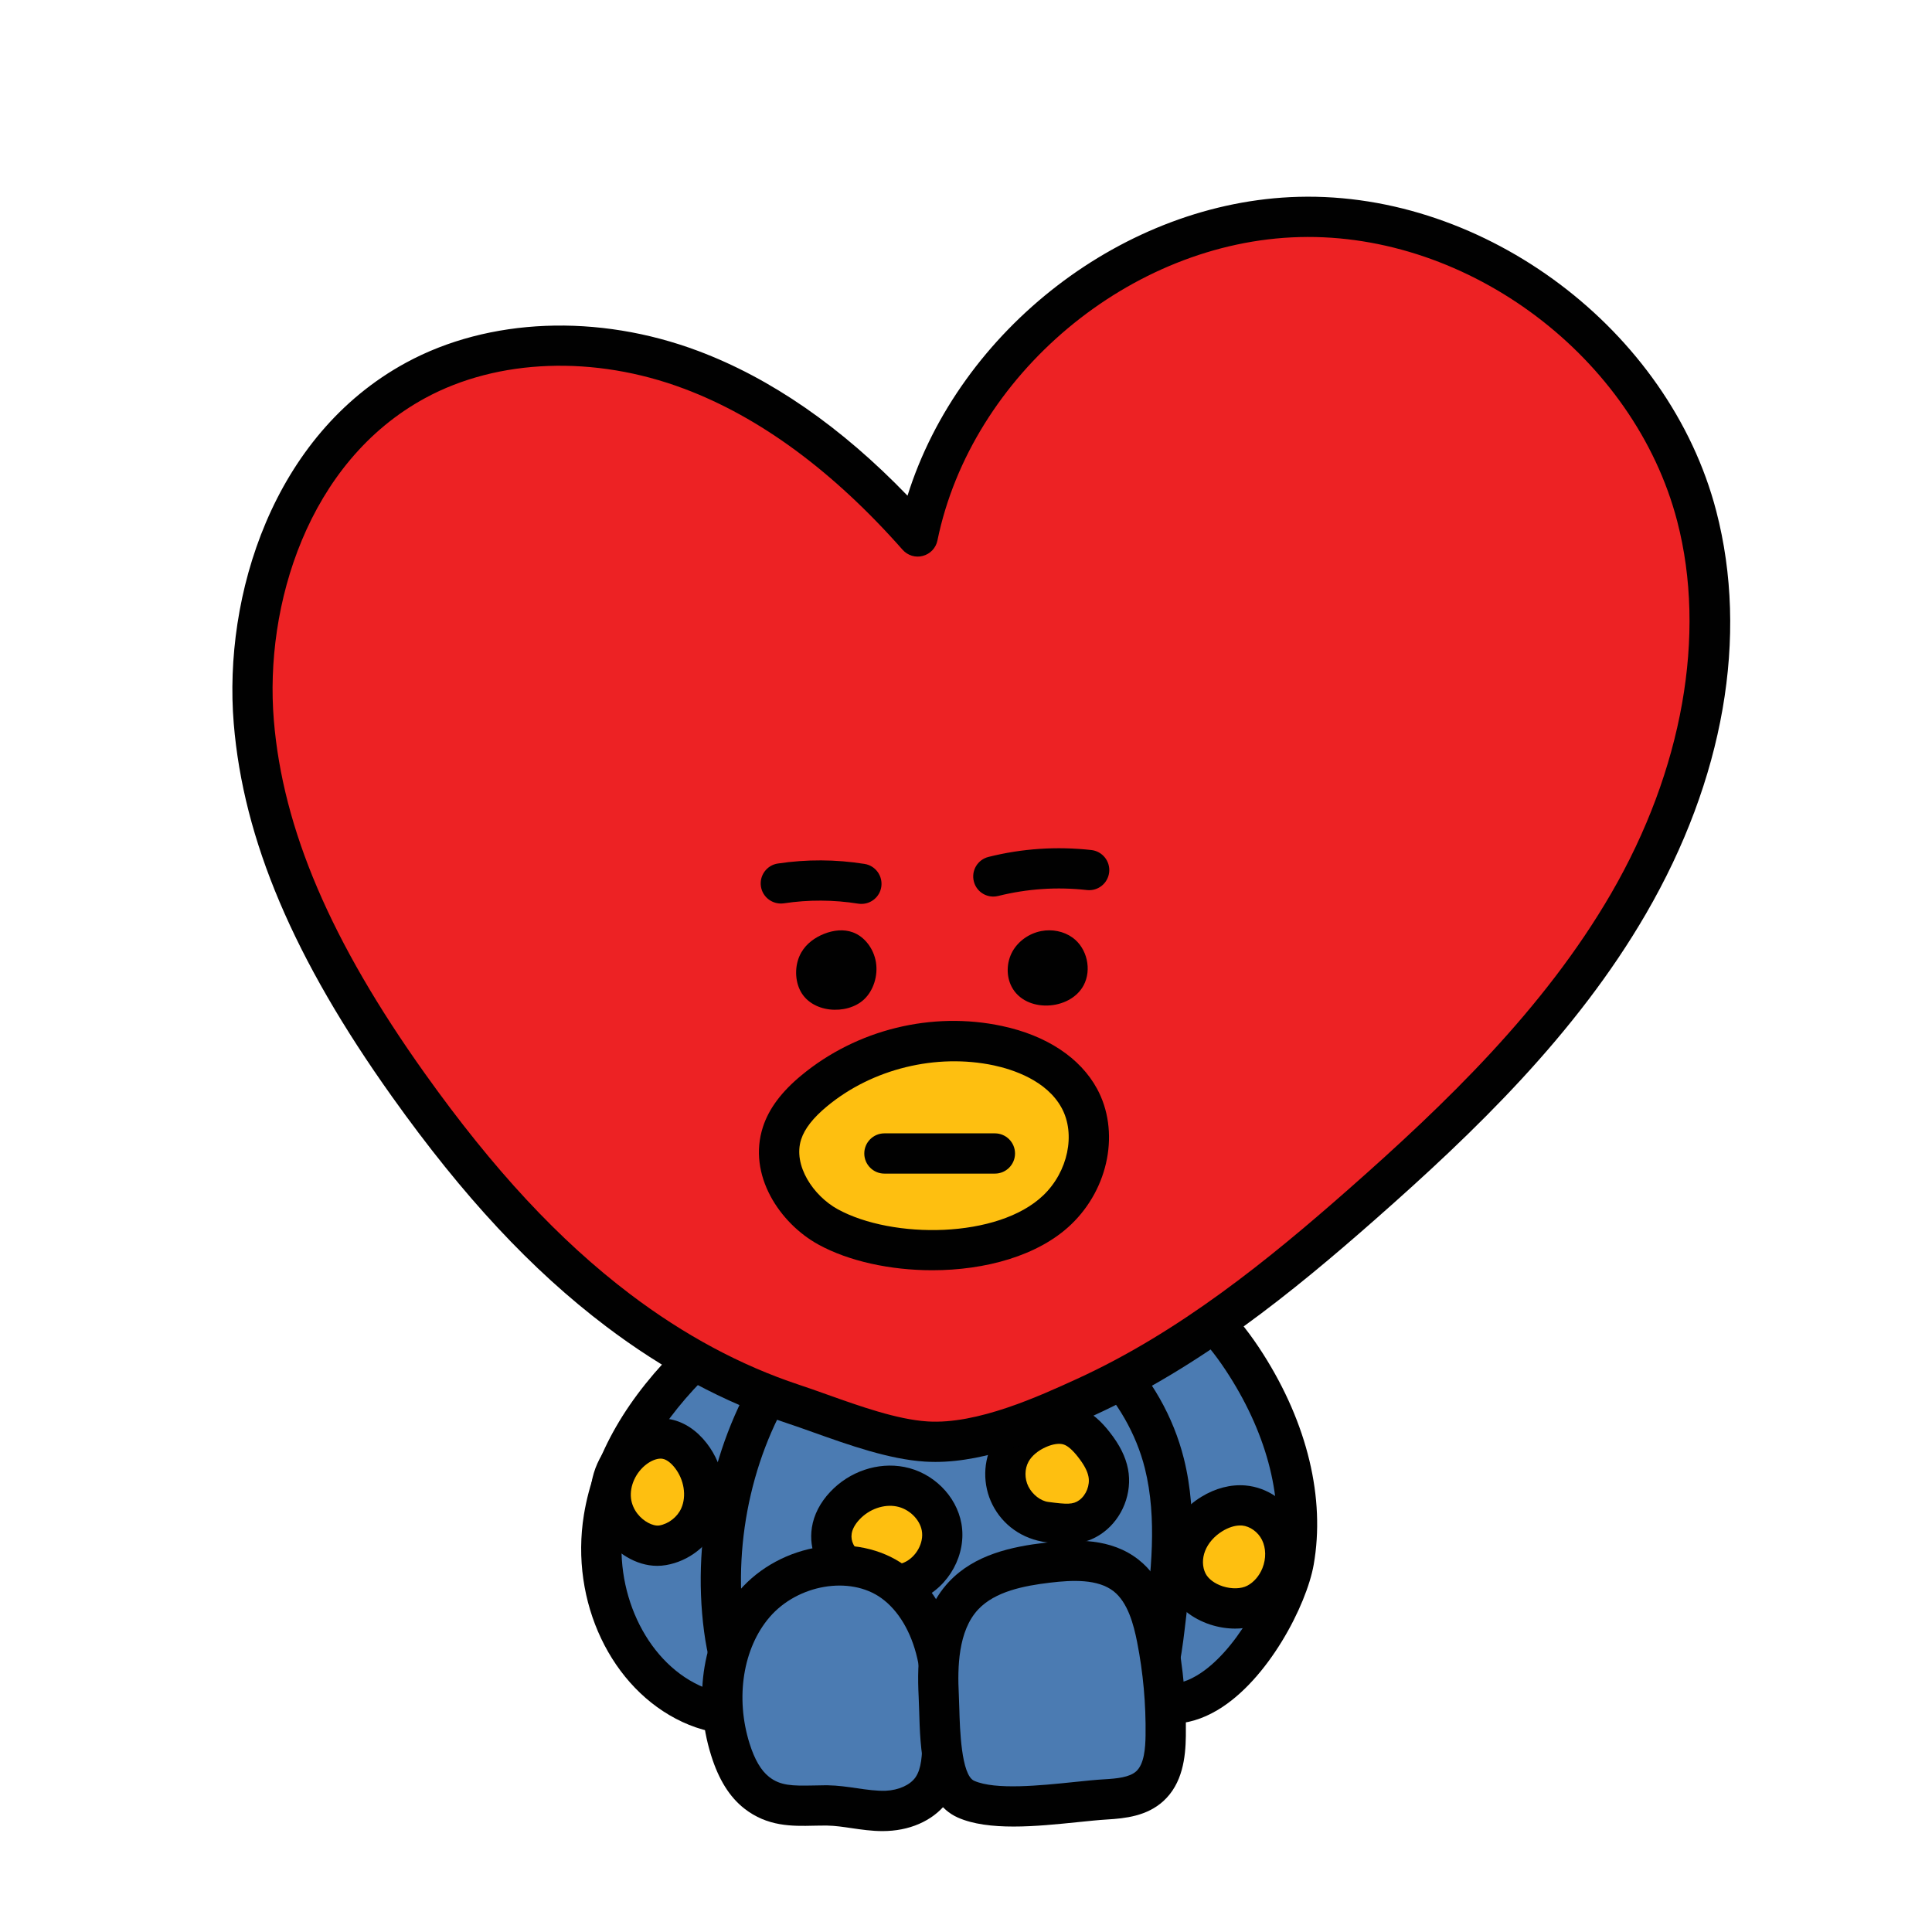 <svg xmlns="http://www.w3.org/2000/svg" xmlns:xlink="http://www.w3.org/1999/xlink" viewBox="0 0 48 48" width="480px" height="480px"><path fill="#4b7bb2" d="M15,37.713c-0.293,1.8,0.51,3.844,2.163,4.614c0.694,0.323,1.558,0.392,2.198-0.027 c0.726-0.476,0.968-1.414,1.097-2.272c0.272-1.812,0.295-3.651,0.318-5.483c0.005-0.429,0-0.893-0.259-1.235 c-0.803-1.061-2.468-0.295-3.195,0.408C16.196,34.803,15.256,36.141,15,37.713z"/><path fill="#010101" d="M18.307,43.091c-0.444,0-0.91-0.103-1.354-0.31c-1.768-0.823-2.797-2.988-2.446-5.147l0,0 c0.243-1.491,1.073-2.929,2.467-4.275c0.586-0.565,1.651-1.135,2.614-1.065c0.547,0.043,1.006,0.29,1.328,0.715 c0.373,0.495,0.365,1.125,0.36,1.542c-0.022,1.82-0.045,3.703-0.323,5.551c-0.136,0.905-0.409,2.02-1.317,2.616 C19.257,42.966,18.795,43.091,18.307,43.091z M15.494,37.793c-0.276,1.699,0.533,3.453,1.881,4.081 c0.488,0.226,1.194,0.349,1.712,0.008c0.578-0.379,0.772-1.23,0.877-1.929c0.268-1.781,0.29-3.628,0.312-5.416 c0.005-0.386-0.003-0.723-0.158-0.927c-0.15-0.198-0.343-0.301-0.608-0.321c-0.614-0.046-1.409,0.37-1.842,0.788 C16.432,35.271,15.701,36.521,15.494,37.793L15.494,37.793z"/><path fill="#4b7bb2" d="M32.146,38.79c0.298-1.688-0.265-3.438-1.186-4.884c-0.455-0.715-1.017-1.391-1.764-1.791 c-0.747-0.4-1.708-0.479-2.426-0.029c-0.709,0.443-1.058,1.314-1.087,2.149c-0.029,0.835,0.213,1.654,0.452,2.454 c0.308,1.031,0.617,2.065,1.014,3.066c0.277,0.7,0.712,2.232,1.509,2.499C30.325,42.812,31.925,40.038,32.146,38.79z"/><path fill="#010101" d="M29.1,42.827c-0.204,0-0.405-0.033-0.601-0.098c-0.906-0.303-1.355-1.536-1.683-2.436 c-0.048-0.131-0.092-0.251-0.132-0.354c-0.406-1.023-0.722-2.083-1.028-3.107c-0.237-0.792-0.505-1.691-0.473-2.615 c0.039-1.107,0.533-2.062,1.321-2.555c0.813-0.51,1.963-0.505,2.927,0.013c0.714,0.382,1.353,1.024,1.95,1.962 c1.102,1.73,1.548,3.59,1.257,5.239c-0.176,1-1.128,2.86-2.388,3.61C29.871,42.712,29.481,42.827,29.1,42.827z M27.896,32.28 c-0.317,0-0.617,0.076-0.862,0.23c-0.597,0.373-0.832,1.145-0.853,1.743c-0.026,0.76,0.207,1.54,0.432,2.293 c0.3,1.003,0.61,2.042,1,3.024c0.043,0.11,0.09,0.238,0.142,0.379c0.214,0.587,0.612,1.68,1.061,1.83 c0.288,0.096,0.589,0.047,0.922-0.153c0.954-0.567,1.771-2.111,1.915-2.924l0,0c0.248-1.402-0.149-3.01-1.116-4.528 c-0.509-0.8-1.011-1.314-1.578-1.618C28.616,32.373,28.246,32.28,27.896,32.28z"/><path fill="#febf10" d="M15.18,37.284c-0.058-0.498,0.187-1.011,0.59-1.31c0.229-0.17,0.521-0.277,0.8-0.219 c0.24,0.05,0.442,0.215,0.592,0.409c0.326,0.42,0.436,1.017,0.224,1.504c-0.162,0.372-0.522,0.657-0.923,0.725 c-0.383,0.065-0.786-0.177-1.018-0.475C15.301,37.735,15.207,37.514,15.18,37.284z"/><path fill="#010101" d="M16.329,38.903c-0.549,0-1.022-0.349-1.279-0.679c-0.202-0.259-0.329-0.565-0.366-0.883 c-0.077-0.663,0.232-1.358,0.788-1.77c0.374-0.276,0.812-0.387,1.2-0.306c0.332,0.069,0.638,0.273,0.885,0.59 c0.453,0.583,0.565,1.373,0.288,2.011c-0.231,0.531-0.729,0.921-1.297,1.018C16.473,38.897,16.4,38.903,16.329,38.903z M16.413,36.239c-0.102,0-0.229,0.049-0.346,0.136c-0.269,0.2-0.426,0.542-0.39,0.851l0,0c0.016,0.134,0.073,0.271,0.162,0.384 c0.147,0.189,0.381,0.312,0.54,0.29c0.233-0.04,0.454-0.213,0.549-0.432c0.132-0.303,0.068-0.705-0.16-0.998 c-0.096-0.124-0.205-0.206-0.299-0.225C16.45,36.241,16.432,36.239,16.413,36.239z"/><path fill="#febf10" d="M29.502,39.313c-0.147-0.295-0.148-0.653-0.029-0.96c0.119-0.307,0.353-0.564,0.633-0.737 c0.237-0.146,0.517-0.237,0.794-0.213c0.381,0.033,0.728,0.288,0.899,0.63s0.172,0.758,0.029,1.113 c-0.117,0.291-0.331,0.546-0.608,0.692C30.668,40.129,29.786,39.883,29.502,39.313z"/><path fill="#010101" d="M30.686,40.462c-0.203,0-0.411-0.033-0.615-0.099c-0.458-0.148-0.829-0.45-1.017-0.828l0,0 c-0.206-0.414-0.223-0.911-0.047-1.364c0.153-0.394,0.45-0.742,0.836-0.98c0.354-0.218,0.737-0.316,1.1-0.285 c0.549,0.048,1.048,0.395,1.303,0.905c0.229,0.457,0.246,1.026,0.045,1.524c-0.166,0.414-0.464,0.75-0.839,0.947 C31.225,40.401,30.96,40.462,30.686,40.462z M30.811,37.9c-0.137,0-0.292,0.05-0.442,0.142c-0.202,0.125-0.354,0.299-0.429,0.492 c-0.074,0.188-0.07,0.396,0.01,0.556c0,0,0,0,0,0c0.068,0.137,0.229,0.257,0.43,0.322c0.219,0.07,0.454,0.065,0.609-0.016 c0.162-0.085,0.299-0.244,0.376-0.436c0.095-0.236,0.09-0.499-0.012-0.703c-0.098-0.196-0.297-0.338-0.495-0.356 C30.842,37.9,30.827,37.9,30.811,37.9z"/><path fill="#4b7bb2" d="M17.99,40.472c0.107,0.809,0.346,1.649,0.943,2.204c0.666,0.619,1.637,0.761,2.544,0.824 c1.465,0.101,2.938,0.072,4.398-0.086c0.884-0.096,1.844-0.283,2.413-0.967c0.456-0.548,0.559-1.299,0.645-2.006 c0.165-1.359,0.327-2.754-0.005-4.082c-0.479-1.913-2.039-3.516-3.939-4.046c-1.838-0.512-4.335-0.034-5.464,1.591 C18.227,35.772,17.692,38.232,17.99,40.472z"/><path fill="#010101" d="M23.192,44.059c-0.584,0-1.168-0.02-1.75-0.06c-1.021-0.071-2.074-0.235-2.85-0.957 c-0.588-0.546-0.947-1.365-1.099-2.504l0,0c-0.32-2.413,0.286-4.999,1.621-6.918c1.31-1.883,4.076-2.326,6.009-1.787 c2.082,0.58,3.766,2.31,4.29,4.406c0.359,1.435,0.177,2.937,0.017,4.263c-0.086,0.708-0.193,1.587-0.758,2.266 c-0.682,0.819-1.77,1.038-2.743,1.144C25.022,44.01,24.106,44.059,23.192,44.059z M18.485,40.406 c0.12,0.899,0.377,1.522,0.788,1.904c0.548,0.51,1.399,0.633,2.238,0.691c1.434,0.099,2.882,0.071,4.31-0.083 c0.775-0.084,1.628-0.244,2.083-0.79c0.349-0.419,0.444-1.013,0.533-1.747c0.158-1.3,0.32-2.645,0.007-3.9 c-0.432-1.726-1.874-3.207-3.588-3.685c-1.625-0.453-3.911-0.056-4.919,1.395C18.739,35.911,18.197,38.235,18.485,40.406 L18.485,40.406z"/><path fill="#febf10" d="M20.666,38.026c0.036-0.234,0.163-0.446,0.325-0.619c0.348-0.37,0.883-0.568,1.381-0.472 c0.498,0.097,0.933,0.504,1.023,1.003c0.097,0.54-0.231,1.119-0.734,1.34C21.889,39.618,20.515,39.003,20.666,38.026z"/><path fill="#010101" d="M22.169,39.873c-0.469,0-0.967-0.162-1.36-0.463c-0.49-0.376-0.723-0.908-0.638-1.459l0,0 c0.048-0.314,0.206-0.621,0.455-0.885c0.478-0.509,1.184-0.747,1.84-0.62c0.712,0.137,1.296,0.715,1.42,1.406 c0.136,0.758-0.304,1.568-1.024,1.885C22.653,39.828,22.415,39.873,22.169,39.873z M21.16,38.102 c-0.029,0.188,0.058,0.36,0.258,0.514c0.302,0.232,0.77,0.325,1.042,0.205c0.299-0.131,0.498-0.487,0.442-0.793 c-0.051-0.284-0.32-0.542-0.626-0.601c-0.316-0.062-0.68,0.065-0.921,0.323C21.246,37.865,21.177,37.99,21.16,38.102L21.16,38.102z"/><path fill="#febf10" d="M25.105,37.159c-0.171-0.338-0.171-0.761,0.014-1.091c0.145-0.26,0.393-0.452,0.665-0.574 c0.25-0.111,0.538-0.167,0.797-0.082c0.242,0.079,0.431,0.27,0.59,0.47c0.167,0.211,0.313,0.446,0.364,0.71 c0.077,0.401-0.095,0.84-0.425,1.081c-0.359,0.263-0.724,0.189-1.13,0.137C25.607,37.763,25.273,37.491,25.105,37.159z"/><path fill="#010101" d="M26.501,38.361c-0.175,0-0.342-0.022-0.495-0.042c-0.613-0.079-1.094-0.432-1.348-0.934v0 c-0.249-0.493-0.239-1.09,0.024-1.561c0.187-0.335,0.497-0.607,0.896-0.786c0.405-0.18,0.806-0.215,1.157-0.101 c0.393,0.128,0.66,0.423,0.827,0.635c0.257,0.325,0.403,0.619,0.463,0.926c0.113,0.589-0.136,1.224-0.62,1.579 C27.099,38.302,26.789,38.361,26.501,38.361z M25.551,36.934c0.102,0.2,0.304,0.357,0.492,0.381 c0.461,0.061,0.616,0.069,0.771-0.044c0.173-0.127,0.27-0.373,0.229-0.583c-0.027-0.144-0.112-0.301-0.265-0.496 c-0.135-0.171-0.25-0.271-0.352-0.304c-0.108-0.036-0.269-0.012-0.439,0.063c-0.198,0.088-0.351,0.217-0.432,0.361 C25.454,36.494,25.452,36.738,25.551,36.934L25.551,36.934z"/><defs><rect id="zfa~dTttHwawJErKSTT8Ta" width="48" height="48" x="4.072" y="102.649"/></defs><clipPath id="zfa~dTttHwawJErKSTT8Tb"><use overflow="visible" xlink:href="#zfa~dTttHwawJErKSTT8Ta"/></clipPath><path fill="#ed2224" d="M15.356,32.553c-2.039-1.545-3.724-3.512-5.209-5.596c-1.922-2.696-3.571-5.727-3.842-9.027 s1.113-6.901,4.022-8.481c2.068-1.124,4.638-1.089,6.841-0.262s4.074,2.377,5.632,4.141c0.894-4.357,5.031-7.822,9.477-7.938 s8.758,3.13,9.878,7.434c0.841,3.235-0.016,6.734-1.694,9.625s-4.114,5.26-6.622,7.469c-2.096,1.847-4.324,3.63-6.881,4.799 c-1.152,0.526-2.653,1.181-3.948,1.098c-1.055-0.068-2.32-0.605-3.319-0.937C18.127,34.359,16.667,33.546,15.356,32.553z"/><path fill="#010101" d="M23.239,36.321c-0.088,0-0.175-0.003-0.261-0.008c-0.892-0.057-1.885-0.411-2.761-0.723 c-0.237-0.084-0.467-0.167-0.683-0.238c-1.547-0.512-3.054-1.32-4.479-2.4c0,0,0,0,0,0c-1.853-1.404-3.542-3.217-5.314-5.704 c-2.445-3.431-3.695-6.378-3.934-9.276c-0.26-3.161,0.963-7.159,4.282-8.962c2.053-1.116,4.766-1.225,7.256-0.291 c1.806,0.678,3.553,1.886,5.202,3.596c1.292-4.122,5.385-7.312,9.718-7.425c4.641-0.122,9.205,3.308,10.375,7.808 c0.81,3.115,0.19,6.667-1.745,10.002c-1.742,3.002-4.261,5.424-6.724,7.593c-2.056,1.811-4.327,3.654-7.004,4.878 C25.938,35.731,24.534,36.321,23.239,36.321z M15.658,32.155c1.338,1.014,2.748,1.77,4.19,2.248 c0.224,0.074,0.46,0.158,0.704,0.245c0.814,0.29,1.737,0.619,2.489,0.667c1.237,0.081,2.781-0.63,3.708-1.053 c2.56-1.17,4.761-2.959,6.759-4.719c2.399-2.114,4.85-4.467,6.52-7.345c1.776-3.061,2.375-6.432,1.642-9.248 c-1.058-4.068-5.168-7.168-9.38-7.06c-4.203,0.109-8.156,3.42-9,7.539c-0.038,0.186-0.178,0.333-0.361,0.382 c-0.181,0.051-0.378-0.01-0.504-0.152c-1.722-1.951-3.55-3.297-5.433-4.003c-2.222-0.835-4.625-0.746-6.427,0.233 c-2.923,1.588-3.996,5.163-3.762,8.001c0.223,2.711,1.415,5.5,3.751,8.778C12.266,29.07,13.888,30.813,15.658,32.155L15.658,32.155 z"/><g><path fill="#febf10" d="M20.573,30.482c-0.823-0.452-1.434-1.438-1.142-2.33c0.139-0.423,0.455-0.765,0.798-1.05 c1.249-1.036,2.981-1.461,4.568-1.121c0.809,0.173,1.624,0.579,2.02,1.306c0.484,0.889,0.183,2.071-0.547,2.771 C24.955,31.317,22.106,31.323,20.573,30.482z"/><path fill="#010101" d="M23.162,31.559c-1.045,0-2.078-0.226-2.83-0.639l0,0c-0.959-0.527-1.767-1.73-1.376-2.924 c0.147-0.451,0.459-0.87,0.954-1.279c1.377-1.141,3.247-1.6,4.991-1.225c1.1,0.235,1.936,0.788,2.354,1.556 c0.571,1.049,0.302,2.467-0.641,3.371C25.794,31.205,24.469,31.559,23.162,31.559z M20.813,30.043 c1.359,0.746,3.984,0.733,5.108-0.346c0.613-0.588,0.809-1.521,0.455-2.171c-0.373-0.686-1.216-0.956-1.685-1.057 c-1.429-0.303-3.018,0.083-4.144,1.017c-0.345,0.286-0.555,0.554-0.642,0.82C19.694,28.955,20.212,29.713,20.813,30.043 L20.813,30.043z"/></g><path fill="#010101" d="M24.718,29.158h-2.745c-0.276,0-0.5-0.224-0.5-0.5s0.224-0.5,0.5-0.5h2.745	c0.276,0,0.5,0.224,0.5,0.5S24.994,29.158,24.718,29.158z"/><path fill="#010101" d="M19.869,24.586c-0.132-0.284-0.117-0.649,0.037-0.919c0.13-0.228,0.346-0.378,0.571-0.467	c0.229-0.09,0.483-0.121,0.713-0.036c0.288,0.106,0.516,0.401,0.572,0.74c0.056,0.339-0.062,0.708-0.296,0.927	C21.041,25.228,20.144,25.177,19.869,24.586z"/><path fill="#010101" d="M25.134,24.515c-0.14-0.269-0.127-0.608,0.019-0.873c0.147-0.265,0.42-0.453,0.717-0.51	c0.268-0.051,0.557,0.003,0.778,0.163c0.359,0.259,0.483,0.795,0.274,1.186C26.584,25.113,25.476,25.174,25.134,24.515z"/><path fill="#010101" d="M21.402,22.457c-0.026,0-0.053-0.002-0.08-0.006c-0.612-0.097-1.232-0.101-1.848-0.008	c-0.274,0.038-0.528-0.147-0.569-0.42c-0.041-0.273,0.147-0.528,0.42-0.569c0.715-0.107,1.441-0.104,2.155,0.01	c0.272,0.043,0.458,0.3,0.415,0.573C21.856,22.282,21.644,22.457,21.402,22.457z"/><path fill="#010101" d="M24.678,22.275c-0.224,0-0.428-0.151-0.484-0.379c-0.067-0.268,0.096-0.539,0.364-0.606	c0.837-0.21,1.698-0.266,2.557-0.171c0.274,0.031,0.472,0.278,0.442,0.552c-0.031,0.275-0.276,0.472-0.552,0.442	c-0.742-0.083-1.482-0.033-2.205,0.147C24.759,22.27,24.718,22.275,24.678,22.275z"/><g><defs><rect id="zfa~dTttHwawJErKSTT8Tc" width="221.5" height="76.75" x="69.278" y="79.929"/></defs><clipPath id="zfa~dTttHwawJErKSTT8Td"><use overflow="visible" xlink:href="#zfa~dTttHwawJErKSTT8Tc"/></clipPath></g><g><path fill="#4b7bb2" d="M18.799,44.538c-0.335-0.263-0.527-0.668-0.654-1.074c-0.381-1.217-0.234-2.648,0.598-3.615 c0.832-0.967,2.405-1.297,3.441-0.553c0.582,0.417,0.932,1.097,1.093,1.795c0.161,0.698,0.151,1.422,0.14,2.138 c-0.006,0.42-0.021,0.869-0.261,1.214c-0.248,0.356-0.696,0.529-1.129,0.548c-0.493,0.022-0.976-0.127-1.467-0.135 C19.935,44.846,19.336,44.961,18.799,44.538z"/><path fill="#010101" d="M21.925,45.493c-0.271,0-0.526-0.038-0.774-0.074c-0.199-0.029-0.398-0.06-0.599-0.063 c-0.11-0.001-0.221,0.001-0.331,0.003c-0.54,0.013-1.154,0.025-1.731-0.428l0,0c-0.365-0.287-0.634-0.718-0.822-1.318 c-0.465-1.484-0.198-3.052,0.696-4.09c1.034-1.2,2.917-1.489,4.112-0.634c0.624,0.448,1.082,1.19,1.289,2.089 c0.175,0.764,0.163,1.558,0.153,2.258c-0.006,0.426-0.015,1.01-0.351,1.492c-0.317,0.455-0.87,0.733-1.518,0.762 C22.008,45.492,21.966,45.493,21.925,45.493z M20.482,44.355c0.028,0,0.057,0,0.085,0c0.245,0.004,0.487,0.038,0.729,0.074 c0.25,0.036,0.484,0.069,0.708,0.062c0.324-0.015,0.608-0.143,0.741-0.334c0.149-0.214,0.166-0.55,0.172-0.936 c0.01-0.675,0.021-1.374-0.127-2.019c-0.152-0.662-0.471-1.195-0.897-1.5c-0.778-0.558-2.073-0.337-2.771,0.474 c-0.661,0.768-0.857,2-0.5,3.139c0.126,0.401,0.285,0.673,0.486,0.831l0,0c0.28,0.221,0.58,0.224,1.09,0.214 C20.292,44.357,20.387,44.355,20.482,44.355z"/></g><g><path fill="#4b7bb2" d="M23.322,42.111c-0.045-0.871,0.02-1.832,0.617-2.468c0.523-0.557,1.331-0.728,2.089-0.819 c0.671-0.08,1.417-0.1,1.948,0.318c0.466,0.366,0.651,0.979,0.766,1.561c0.157,0.796,0.231,1.609,0.219,2.42 c-0.007,0.453-0.062,0.955-0.399,1.258c-0.288,0.26-0.706,0.303-1.094,0.325c-0.91,0.053-2.629,0.37-3.47-0.005 C23.293,44.385,23.362,42.895,23.322,42.111z"/><path fill="#010101" d="M25.182,45.38c-0.518,0-1.007-0.055-1.386-0.224c-0.896-0.398-0.933-1.711-0.96-2.669l-0.013-0.35v0 c-0.042-0.829-0.01-2.024,0.752-2.836c0.641-0.683,1.57-0.875,2.395-0.973c0.764-0.092,1.636-0.113,2.316,0.421 c0.61,0.479,0.827,1.244,0.948,1.857c0.164,0.831,0.24,1.68,0.228,2.524c-0.007,0.525-0.078,1.184-0.563,1.622 c-0.408,0.367-0.936,0.426-1.4,0.453c-0.204,0.012-0.449,0.038-0.716,0.065C26.28,45.321,25.716,45.38,25.182,45.38z M23.821,42.085l0.013,0.373c0.014,0.492,0.047,1.642,0.368,1.785c0.526,0.234,1.654,0.117,2.476,0.032 c0.284-0.03,0.545-0.057,0.762-0.069c0.308-0.018,0.622-0.048,0.788-0.198c0.198-0.178,0.229-0.571,0.233-0.893 c0.011-0.775-0.059-1.554-0.209-2.316c-0.087-0.443-0.233-0.988-0.584-1.264c-0.394-0.308-1.02-0.281-1.581-0.214 c-0.646,0.077-1.362,0.216-1.784,0.665C23.802,40.519,23.788,41.439,23.821,42.085L23.821,42.085z"/></g></svg>
